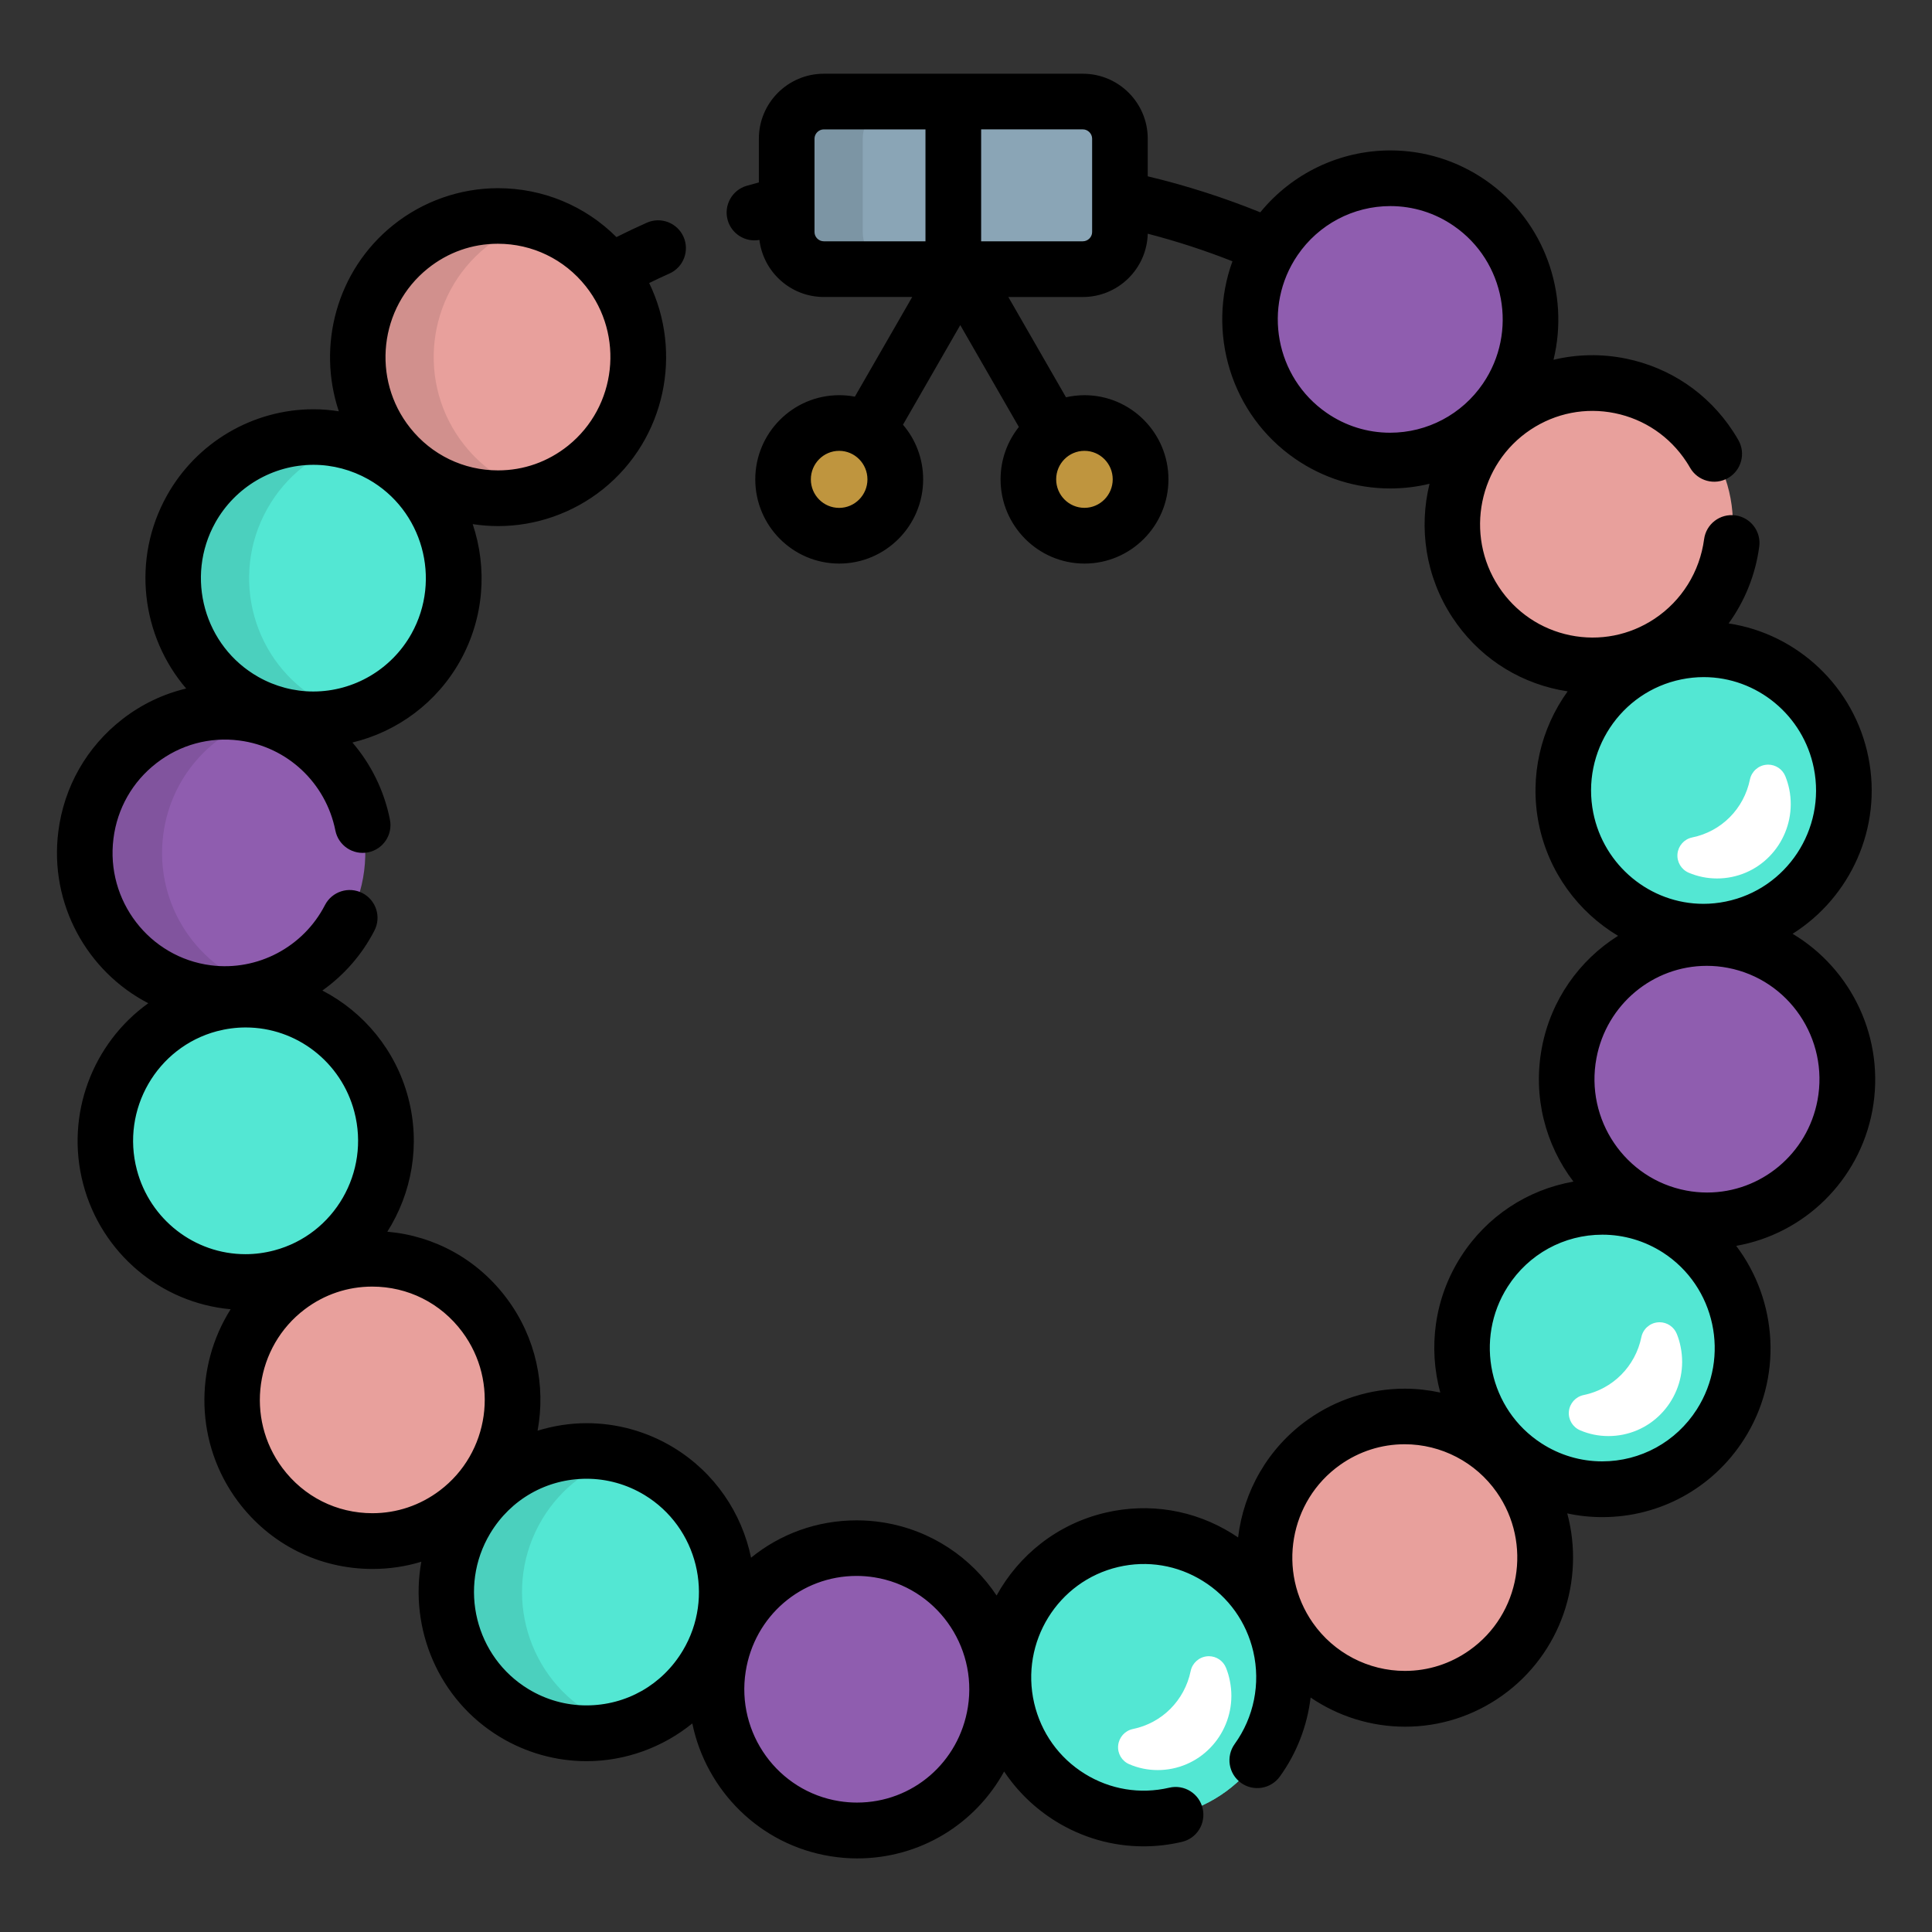 <?xml version="1.0" encoding="utf-8"?>
<!-- Generator: Adobe Illustrator 16.0.0, SVG Export Plug-In . SVG Version: 6.00 Build 0)  -->
<!DOCTYPE svg PUBLIC "-//W3C//DTD SVG 1.1//EN" "http://www.w3.org/Graphics/SVG/1.1/DTD/svg11.dtd">
<svg version="1.1" id="Layer_1" xmlns="http://www.w3.org/2000/svg" xmlns:xlink="http://www.w3.org/1999/xlink" x="0px" y="0px"
	 width="85px" height="85px" viewBox="0 0 85 85" enable-background="new 0 0 85 85" xml:space="preserve">
<rect x="0" y="0" width="85" height="85" fill="#333333" stroke="none"/>
<g>
	<g>
		<path fill="#53E7D3" d="M67.152,64.528c-2.867-1.855-3.695-5.697-1.852-8.582c1.844-2.883,5.666-3.717,8.533-1.861
			s3.695,5.697,1.852,8.582S70.02,66.386,67.152,64.528z"/>
		<path fill="#53E7D3" d="M44.299,75.196c-0.771-3.342,1.293-6.678,4.613-7.455s6.641,1.299,7.412,4.641
			c0.773,3.34-1.293,6.678-4.613,7.455S45.072,78.536,44.299,75.196z"/>
	</g>
	<path opacity="0.1" enable-background="new    " d="M14.788,65.317c-2.046-2.744-1.495-6.635,1.231-8.695
		c0.627-0.473,1.316-0.807,2.031-1.01c-1.787-0.504-3.779-0.197-5.379,1.01c-2.727,2.061-3.277,5.951-1.23,8.695
		c1.574,2.109,4.229,2.924,6.611,2.248C16.794,67.21,15.635,66.45,14.788,65.317z"/>
	<path opacity="0.1" enable-background="new    " d="M8.184,51.78c-0.865-3.285,1.057-6.648,4.297-7.564
		c-1.029-0.293-2.146-0.322-3.256-0.027c-3.295,0.879-5.261,4.277-4.389,7.592c0.872,3.316,4.251,5.291,7.547,4.414
		c0.031-0.008,0.061-0.018,0.092-0.025C10.445,55.589,8.762,53.979,8.184,51.78z"/>
	<g>
		<path fill="#8F5DAF" d="M64.66,8.935c-2.811-1.941-6.652-1.225-8.584,1.604c-1.932,2.826-1.217,6.691,1.594,8.635
			c2.811,1.939,6.652,1.223,8.584-1.604C68.184,14.741,67.471,10.876,64.66,8.935z"/>
		<path fill="#8F5DAF" d="M76.244,41.378c-3.352-0.637-6.58,1.58-7.213,4.949c-0.631,3.369,1.572,6.617,4.922,7.254
			c3.352,0.637,6.58-1.58,7.211-4.949C81.799,45.261,79.596,42.015,76.244,41.378z"/>
		<path fill="#8F5DAF" d="M38.656,68.187c-3.367-0.535-6.528,1.777-7.061,5.166c-0.531,3.387,1.769,6.566,5.137,7.102
			c3.367,0.535,6.529-1.777,7.061-5.166C44.322,71.901,42.025,68.722,38.656,68.187z"/>
		<path fill="#8F5DAF" d="M10.676,31.362c-3.383-0.432-6.474,1.975-6.904,5.377c-0.43,3.402,1.965,6.51,5.347,6.941
			c3.383,0.434,6.473-1.975,6.903-5.375C16.451,34.903,14.057,31.794,10.676,31.362z"/>
	</g>
	<path opacity="0.1" enable-background="new    " d="M7.18,36.739c0.32-2.539,2.123-4.521,4.42-5.188
		c-0.297-0.086-0.606-0.15-0.924-0.189c-3.383-0.432-6.474,1.975-6.904,5.377c-0.43,3.402,1.965,6.51,5.347,6.941
		c0.858,0.109,1.698,0.037,2.481-0.189C8.719,42.663,6.789,39.821,7.18,36.739z"/>
	<g>
		<path fill="#53E7D3" d="M81.002,33.554c-0.674-3.363-3.928-5.539-7.271-4.863c-3.342,0.678-5.506,3.951-4.834,7.312
			s3.928,5.539,7.271,4.861C79.51,40.188,81.676,36.915,81.002,33.554z"/>
		<path fill="#53E7D3" d="M73.834,54.085c-2.867-1.855-6.689-1.021-8.533,1.861c-1.846,2.885-1.018,6.727,1.852,8.582
			c2.867,1.855,6.689,1.021,8.533-1.861S76.699,55.94,73.834,54.085z"/>
		<path fill="#53E7D3" d="M48.912,67.741c-3.32,0.777-5.387,4.115-4.613,7.455s4.092,5.418,7.412,4.641s5.387-4.115,4.613-7.455
			C55.553,69.04,52.234,66.964,48.912,67.741z"/>
		<path fill="#53E7D3" d="M28.986,64.724c-2.922-1.768-6.715-0.818-8.473,2.119s-0.814,6.756,2.106,8.521
			c2.921,1.77,6.715,0.82,8.474-2.119C32.852,70.308,31.907,66.493,28.986,64.724z"/>
		<path fill="#53E7D3" d="M9.225,44.188c-3.295,0.877-5.261,4.275-4.389,7.592c0.872,3.314,4.251,5.291,7.547,4.414
			c3.297-0.879,5.262-4.275,4.389-7.592C15.9,45.286,12.521,43.312,9.225,44.188z"/>
		<path fill="#53E7D3" d="M16.811,20.022c-2.974-1.678-6.736-0.615-8.406,2.375c-1.67,2.992-0.612,6.775,2.359,8.455
			c2.973,1.678,6.737,0.617,8.405-2.375C20.84,25.487,19.783,21.702,16.811,20.022z"/>
	</g>
	<path opacity="0.1" enable-background="new    " d="M14.111,30.851c-2.973-1.678-4.029-5.463-2.359-8.453
		c0.833-1.494,2.189-2.506,3.709-2.938c-2.682-0.762-5.632,0.385-7.057,2.938c-1.67,2.99-0.612,6.775,2.359,8.453
		c1.488,0.842,3.176,0.994,4.697,0.562C15.001,31.282,14.548,31.097,14.111,30.851z"/>
	<g>
		<path fill="#E8A09C" d="M75.217,19.642c-1.879-2.861-5.709-3.648-8.555-1.758c-2.844,1.889-3.627,5.742-1.746,8.604
			c1.879,2.861,5.709,3.648,8.553,1.758C76.314,26.356,77.098,22.503,75.217,19.642z"/>
		<path fill="#E8A09C" d="M58.25,63.45c-2.787,1.977-3.453,5.852-1.49,8.652c1.965,2.805,5.816,3.477,8.604,1.5
			c2.787-1.975,3.453-5.85,1.49-8.652C64.889,62.147,61.037,61.476,58.25,63.45z"/>
		<path fill="#E8A09C" d="M12.673,56.622c-2.728,2.061-3.278,5.951-1.231,8.695c2.048,2.742,5.918,3.297,8.645,1.238
			c2.727-2.061,3.278-5.951,1.23-8.695C19.27,55.118,15.4,54.563,12.673,56.622z"/>
		<path fill="#E8A09C" d="M18.055,10.856c-2.664,2.141-3.099,6.049-0.971,8.727c2.128,2.682,6.014,3.117,8.676,0.979
			c2.666-2.141,3.1-6.047,0.971-8.729C24.604,9.153,20.719,8.718,18.055,10.856z"/>
	</g>
	<path opacity="0.1" enable-background="new    " d="M20.432,19.585c-2.129-2.68-1.695-6.588,0.971-8.729
		c0.664-0.533,1.404-0.906,2.174-1.125c-1.848-0.52-3.908-0.17-5.521,1.125c-2.664,2.141-3.099,6.049-0.971,8.729
		c1.598,2.012,4.186,2.758,6.502,2.102C22.383,21.347,21.271,20.642,20.432,19.585z"/>
	<path fill="#8AA5B6" d="M49.273,10.21c0,0.896-0.734,1.631-1.633,1.631H36.244c-0.898,0-1.633-0.734-1.633-1.631V6.101
		c0-0.898,0.734-1.633,1.633-1.633h11.396c0.896,0,1.633,0.734,1.633,1.633V10.21z"/>
	<path opacity="0.1" enable-background="new    " d="M37.958,10.21V6.101c0-0.898,0.735-1.633,1.634-1.633h-3.349
		c-0.897,0-1.634,0.734-1.634,1.633v4.109c0,0.896,0.736,1.631,1.634,1.631h3.349C38.693,11.843,37.958,11.106,37.958,10.21z"/>
	<g>
		<ellipse fill="#BF953E" cx="36.919" cy="21.089" rx="2.47" ry="2.479"/>
		<ellipse fill="#BF953E" cx="47.711" cy="21.089" rx="2.469" ry="2.479"/>
	</g>
	<path opacity="0.1" enable-background="new    " d="M25.957,75.366c-2.921-1.768-3.863-5.584-2.107-8.521
		c0.846-1.414,2.162-2.363,3.625-2.775c-2.613-0.742-5.496,0.324-6.961,2.775c-1.758,2.938-0.815,6.754,2.106,8.521
		c1.517,0.918,3.269,1.104,4.849,0.656C26.949,75.876,26.441,75.659,25.957,75.366z"/>
	<g>
		<path fill="#FFFFFF" d="M78.721,34.729c-0.039-0.195-0.098-0.389-0.172-0.574c-0.125-0.312-0.426-0.514-0.758-0.514
			c-0.023,0-0.049,0.002-0.072,0.004c-0.359,0.031-0.654,0.295-0.729,0.648c-0.264,1.291-1.258,2.293-2.547,2.553
			c-0.348,0.074-0.605,0.365-0.641,0.719c-0.033,0.355,0.166,0.689,0.492,0.83c0.396,0.168,0.814,0.254,1.248,0.254
			c0.213,0,0.428-0.021,0.641-0.064C77.938,38.231,79.074,36.501,78.721,34.729z"/>
		<path fill="#FFFFFF" d="M73.773,58.687c-0.125-0.312-0.428-0.514-0.758-0.514c-0.025,0-0.049,0-0.074,0.004
			c-0.357,0.031-0.654,0.295-0.727,0.648c-0.264,1.289-1.26,2.291-2.547,2.553c-0.348,0.074-0.607,0.365-0.643,0.721
			c-0.033,0.354,0.166,0.688,0.494,0.828c0.396,0.17,0.814,0.254,1.246,0.254c0.213,0,0.43-0.021,0.643-0.064
			c1.752-0.354,2.891-2.084,2.535-3.854C73.904,59.065,73.848,58.872,73.773,58.687z"/>
		<path fill="#FFFFFF" d="M53.941,73.38c-0.125-0.312-0.426-0.514-0.758-0.514c-0.023,0-0.049,0.002-0.072,0.004
			c-0.359,0.033-0.654,0.297-0.727,0.65c-0.266,1.289-1.26,2.291-2.549,2.551c-0.348,0.076-0.605,0.367-0.641,0.723
			c-0.035,0.354,0.164,0.688,0.492,0.826c0.396,0.17,0.816,0.256,1.246,0.256c0.215,0,0.43-0.021,0.643-0.064
			c1.752-0.355,2.891-2.084,2.535-3.855C54.072,73.761,54.016,73.565,53.941,73.38z"/>
	</g>
	<path d="M78.867,41.083c2.535-1.596,3.959-4.654,3.334-7.77c-0.617-3.092-3.119-5.426-6.148-5.885
		c0.713-0.986,1.182-2.145,1.346-3.379c0.09-0.67-0.381-1.285-1.051-1.375c-0.672-0.09-1.287,0.381-1.375,1.051
		c-0.191,1.432-0.986,2.707-2.182,3.5c-1.1,0.73-2.416,0.988-3.709,0.725c-1.297-0.266-2.412-1.023-3.145-2.135
		c-1.508-2.297-0.877-5.396,1.402-6.912c1.102-0.73,2.418-0.988,3.709-0.725c1.299,0.266,2.414,1.023,3.145,2.135
		c0.057,0.086,0.111,0.174,0.162,0.264c0.336,0.588,1.084,0.791,1.672,0.455c0.586-0.336,0.789-1.084,0.453-1.672
		c-0.076-0.133-0.156-0.264-0.24-0.391c-1.09-1.662-2.76-2.793-4.699-3.191c-1.074-0.219-2.158-0.197-3.193,0.051
		c0.711-2.916-0.389-6.104-2.99-7.902c-1.24-0.855-2.688-1.309-4.186-1.309c-2.23,0-4.326,1.01-5.725,2.723
		c-1.596-0.646-3.248-1.178-4.951-1.584V6.101c0-1.576-1.279-2.857-2.855-2.857H36.244c-1.575,0-2.857,1.281-2.857,2.857v1.926
		c-0.18,0.049-0.359,0.096-0.537,0.148c-0.649,0.189-1.021,0.871-0.832,1.52c0.178,0.607,0.783,0.971,1.393,0.861
		c0.172,1.412,1.376,2.51,2.834,2.51h3.889l-2.523,4.385c-0.223-0.043-0.453-0.064-0.689-0.064c-2.037,0-3.693,1.662-3.693,3.703
		c0,2.043,1.656,3.705,3.693,3.705s3.693-1.662,3.693-3.705c0-0.916-0.334-1.758-0.887-2.404l2.52-4.383l2.578,4.482
		c-0.504,0.633-0.805,1.434-0.805,2.305c0,2.043,1.656,3.705,3.693,3.705s3.693-1.662,3.693-3.705c0-2.041-1.658-3.703-3.693-3.703
		c-0.281,0-0.555,0.033-0.814,0.092l-2.537-4.412h3.279c1.551,0,2.816-1.244,2.854-2.785c1.281,0.332,2.523,0.738,3.727,1.213
		c-1.135,3.111-0.084,6.727,2.756,8.688c1.238,0.854,2.688,1.307,4.186,1.307c0.59,0,1.17-0.07,1.729-0.207
		c-0.477,1.947-0.18,4.078,1.004,5.879c1.09,1.66,2.76,2.793,4.699,3.189c0.125,0.025,0.25,0.047,0.373,0.066
		c-1.17,1.623-1.691,3.713-1.27,5.828c0.426,2.119,1.732,3.879,3.488,4.928c-1.705,1.07-2.961,2.828-3.354,4.93
		c-0.404,2.152,0.162,4.266,1.391,5.883c-2.023,0.354-3.818,1.529-4.951,3.303c-1.178,1.842-1.441,4.014-0.908,5.977
		c-0.51-0.109-1.029-0.17-1.561-0.17c-1.531,0-3.004,0.469-4.258,1.357c-1.777,1.262-2.834,3.17-3.076,5.188
		c-0.086-0.059-0.172-0.115-0.26-0.17c-1.676-1.043-3.654-1.369-5.574-0.92c-2.119,0.496-3.812,1.867-4.791,3.645
		c-1.107-1.664-2.875-2.879-4.994-3.215c-0.383-0.062-0.774-0.092-1.162-0.092c-1.754,0-3.373,0.607-4.646,1.643
		c-0.406-1.955-1.588-3.742-3.42-4.852c-1.152-0.697-2.473-1.066-3.812-1.066c-0.74,0-1.467,0.117-2.16,0.33
		c0.363-1.973-0.062-4.084-1.351-5.811c-1.276-1.713-3.167-2.76-5.26-2.943c1.073-1.691,1.468-3.809,0.919-5.896
		c-0.55-2.09-1.956-3.771-3.777-4.715c0.944-0.67,1.738-1.564,2.291-2.639c0.31-0.602,0.072-1.338-0.529-1.648
		c-0.602-0.309-1.338-0.072-1.648,0.527c-0.951,1.848-2.967,2.914-5.02,2.65c-2.707-0.346-4.631-2.848-4.285-5.574
		c0.166-1.328,0.84-2.508,1.893-3.322c1.042-0.809,2.335-1.162,3.641-0.994c2.109,0.27,3.81,1.861,4.229,3.959
		c0.133,0.664,0.777,1.094,1.441,0.961c0.662-0.133,1.093-0.777,0.959-1.441c-0.256-1.285-0.836-2.443-1.65-3.391
		c1.984-0.477,3.719-1.76,4.74-3.59c1.064-1.908,1.199-4.092,0.552-6.018c0.368,0.055,0.742,0.086,1.121,0.086
		c1.67,0,3.31-0.578,4.616-1.627c2.751-2.211,3.512-6.01,2.027-9.066c0.295-0.145,0.592-0.285,0.892-0.418
		c0.618-0.275,0.894-1,0.618-1.619c-0.276-0.615-1-0.893-1.618-0.615c-0.448,0.199-0.892,0.41-1.331,0.631
		c-1.379-1.377-3.236-2.152-5.212-2.152c-1.671,0-3.31,0.578-4.615,1.627c-2.493,2.002-3.353,5.311-2.388,8.189
		c-0.366-0.057-0.735-0.09-1.106-0.09c-2.676,0-5.149,1.455-6.458,3.799c-1.561,2.797-1.123,6.186,0.848,8.488
		c-1.006,0.24-1.959,0.691-2.803,1.346c-1.57,1.217-2.572,2.975-2.822,4.949c-0.402,3.184,1.271,6.16,3.959,7.551
		c-2.435,1.744-3.672,4.887-2.864,7.957c0.801,3.043,3.417,5.229,6.487,5.506c-1.602,2.535-1.576,5.912,0.32,8.453
		c1.411,1.889,3.57,2.973,5.924,2.973c0.736,0,1.457-0.107,2.145-0.318c-0.535,2.955,0.752,6.072,3.458,7.709
		c1.153,0.697,2.471,1.066,3.812,1.066c1.709,0,3.352-0.607,4.652-1.66c0.607,2.943,2.967,5.348,6.091,5.844
		c0.384,0.062,0.775,0.094,1.162,0.094c2.769,0,5.198-1.514,6.466-3.824c0.578,0.867,1.34,1.609,2.25,2.178
		c1.184,0.736,2.52,1.115,3.881,1.115c0.562,0,1.131-0.064,1.691-0.197c0.658-0.152,1.066-0.811,0.912-1.471
		c-0.152-0.658-0.811-1.068-1.471-0.912c-1.281,0.299-2.602,0.08-3.721-0.615c-1.131-0.703-1.918-1.807-2.221-3.109
		c-0.619-2.68,1.039-5.363,3.699-5.986c1.281-0.301,2.604-0.082,3.723,0.615c1.129,0.701,1.918,1.807,2.219,3.107
		c0.326,1.41,0.027,2.893-0.818,4.064c-0.395,0.549-0.271,1.314,0.277,1.711c0.547,0.395,1.312,0.27,1.709-0.277
		c0.748-1.037,1.205-2.234,1.354-3.477c1.211,0.824,2.656,1.283,4.158,1.283c1.531,0,3.004-0.471,4.258-1.359
		c2.607-1.848,3.664-5.094,2.875-8.025c0.506,0.109,1.021,0.164,1.541,0.164c2.533,0,4.861-1.275,6.23-3.414
		c1.727-2.695,1.49-6.105-0.338-8.521c2.986-0.525,5.412-2.865,5.99-5.947C82.961,45.704,81.467,42.634,78.867,41.083z
		 M36.919,22.345c-0.687,0-1.245-0.562-1.245-1.254c0-0.693,0.559-1.256,1.245-1.256s1.245,0.562,1.245,1.256
		C38.164,21.78,37.605,22.345,36.919,22.345z M40.717,10.616h-4.474c-0.222,0-0.408-0.186-0.408-0.406V6.101
		c0-0.221,0.187-0.408,0.408-0.408h4.474V10.616z M47.711,19.835c0.688,0,1.244,0.562,1.244,1.254s-0.559,1.254-1.244,1.254
		s-1.244-0.562-1.244-1.254S47.025,19.835,47.711,19.835z M48.049,10.21c0,0.221-0.188,0.406-0.408,0.406h-4.475V5.692h4.475
		c0.221,0,0.408,0.188,0.408,0.408V10.21z M61.158,19.038c-0.998,0-1.965-0.301-2.793-0.875c-2.254-1.557-2.826-4.668-1.277-6.936
		c0.924-1.354,2.449-2.16,4.082-2.16c1,0,1.967,0.301,2.795,0.875c2.254,1.557,2.826,4.668,1.277,6.936
		C64.318,18.231,62.793,19.038,61.158,19.038z M18.822,11.812c0.886-0.711,1.951-1.088,3.082-1.088c1.514,0,2.925,0.682,3.869,1.871
		c1.707,2.15,1.356,5.295-0.779,7.012c-0.887,0.711-1.951,1.088-3.082,1.088c-1.514,0-2.924-0.682-3.869-1.873
		C16.336,16.673,16.686,13.528,18.822,11.812z M9.473,22.993c0.877-1.566,2.531-2.543,4.32-2.543c0.842,0,1.676,0.223,2.415,0.639
		c2.384,1.346,3.231,4.393,1.894,6.793c-0.875,1.566-2.53,2.541-4.319,2.541c-0.841,0-1.677-0.221-2.415-0.639
		C8.984,28.438,8.135,25.394,9.473,22.993z M10.801,55.179c-2.24,0-4.205-1.525-4.779-3.709C5.32,48.812,6.9,46.075,9.54,45.37
		c0.417-0.109,0.843-0.166,1.269-0.166c2.24,0,4.207,1.525,4.78,3.709c0.7,2.66-0.878,5.395-3.519,6.098
		C11.652,55.122,11.227,55.179,10.801,55.179z M19.348,65.577c-0.863,0.652-1.889,0.998-2.963,0.998
		c-1.574,0-3.018-0.727-3.961-1.99c-1.642-2.199-1.199-5.332,0.987-6.984c0.864-0.652,1.888-0.996,2.964-0.996
		c1.573,0,3.018,0.725,3.961,1.99C21.977,60.794,21.534,63.927,19.348,65.577z M30.041,72.618c-0.904,1.512-2.49,2.412-4.245,2.412
		c-0.894,0-1.772-0.246-2.542-0.713c-2.342-1.416-3.102-4.488-1.691-6.846c0.904-1.51,2.492-2.412,4.246-2.412
		c0.893,0,1.771,0.246,2.543,0.713C30.693,67.19,31.452,70.261,30.041,72.618z M42.584,75.099c-0.385,2.438-2.436,4.207-4.881,4.207
		c-0.26,0-0.521-0.021-0.778-0.062c-2.696-0.428-4.544-2.984-4.118-5.703c0.383-2.438,2.437-4.207,4.881-4.207
		c0.258,0,0.521,0.021,0.778,0.062C41.162,69.825,43.01,72.384,42.584,75.099z M70.098,35.763c-0.539-2.695,1.199-5.33,3.877-5.873
		c0.324-0.066,0.654-0.1,0.98-0.1c2.346,0,4.383,1.684,4.846,4.004c0.539,2.695-1.199,5.328-3.877,5.871
		c-0.324,0.066-0.654,0.1-0.98,0.1C72.6,39.765,70.562,38.081,70.098,35.763z M64.654,72.603c-0.84,0.596-1.82,0.91-2.844,0.91
		c-1.607,0-3.123-0.789-4.049-2.111c-1.576-2.25-1.039-5.367,1.195-6.951c0.84-0.596,1.82-0.91,2.844-0.91
		c1.607,0,3.123,0.789,4.049,2.111C67.426,67.901,66.891,71.021,64.654,72.603z M74.652,62.009c-0.914,1.43-2.471,2.285-4.164,2.285
		c-0.945,0-1.869-0.273-2.67-0.793c-2.299-1.486-2.965-4.58-1.484-6.895c0.914-1.432,2.473-2.285,4.166-2.285
		c0.945,0,1.867,0.273,2.67,0.791C75.467,56.601,76.133,59.692,74.652,62.009z M79.963,48.405c-0.441,2.354-2.484,4.061-4.857,4.061
		c-0.307,0-0.617-0.029-0.924-0.088c-2.684-0.51-4.453-3.121-3.945-5.824c0.441-2.354,2.484-4.061,4.855-4.061
		c0.309,0,0.619,0.029,0.924,0.088C78.699,43.091,80.469,45.702,79.963,48.405z"/>
</g>
</svg>
